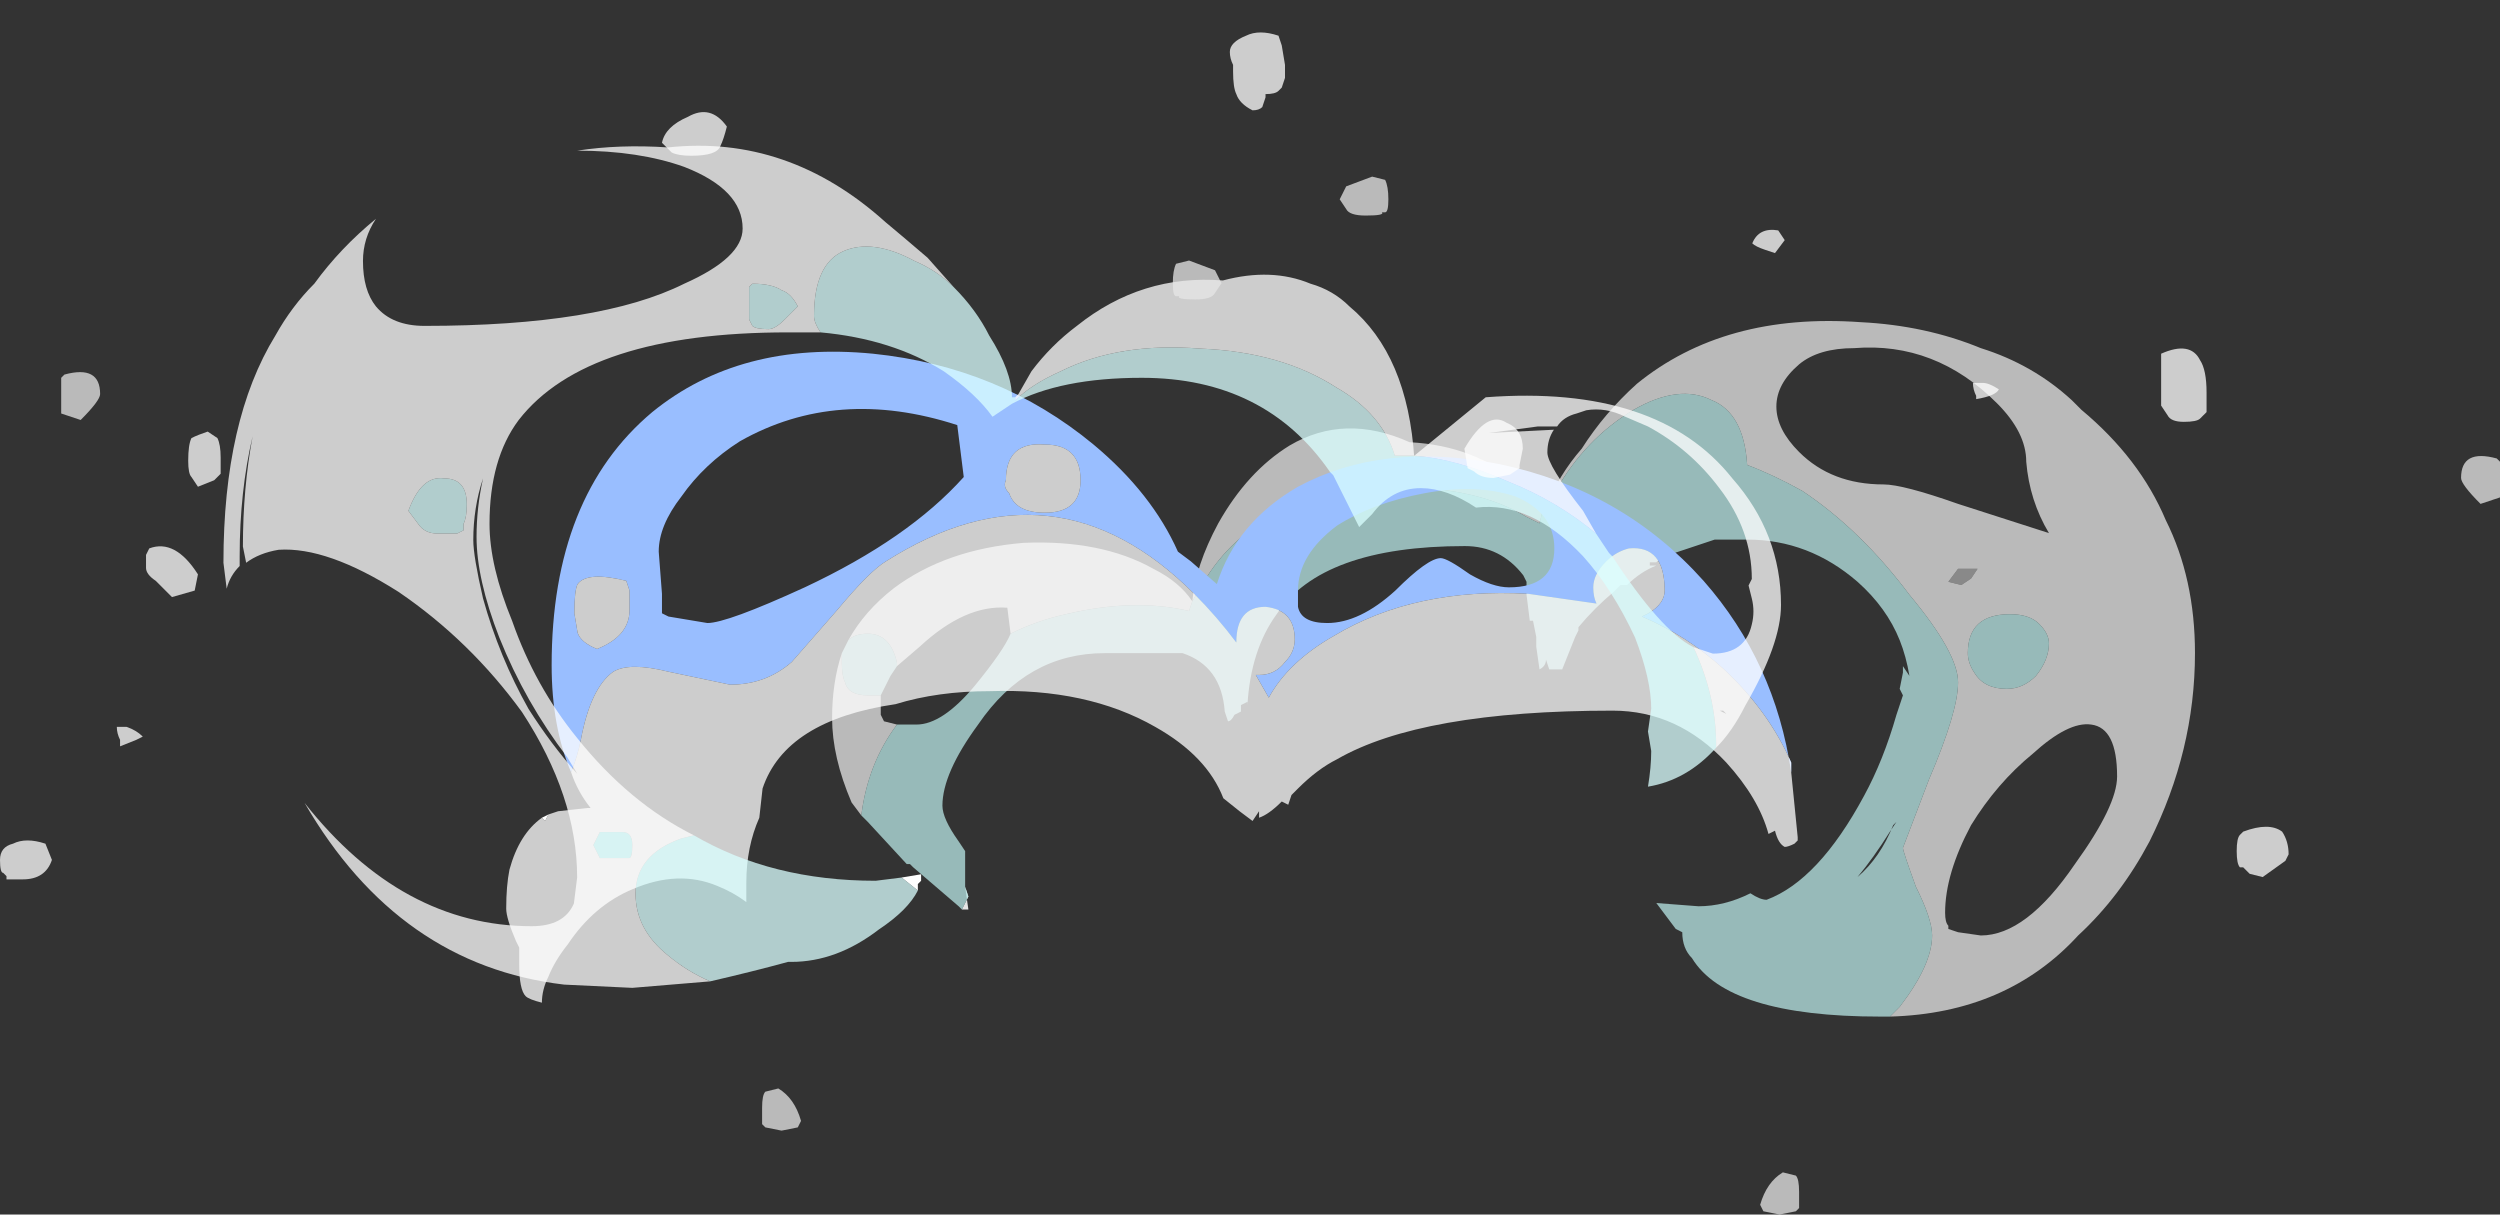 <?xml version="1.0" encoding="UTF-8" standalone="no"?>
<svg xmlns:ffdec="https://www.free-decompiler.com/flash" xmlns:xlink="http://www.w3.org/1999/xlink" ffdec:objectType="frame" height="131.0px" width="269.65px" xmlns="http://www.w3.org/2000/svg">
  <rect width="100%" height="100%" fill="#333333" stroke="none"/>
  <g transform="matrix(1.0, 0.0, 0.0, 1.0, 129.25, 108.25)">
    <use ffdec:characterId="52" height="10.75" transform="matrix(7.0, 0.0, 0.0, 7.0, -39.5, -73.85)" width="21.0" xlink:href="#shape0"/>
    <use ffdec:characterId="55" height="10.05" transform="matrix(7.0, 0.0, 0.0, 7.0, -74.65, -70.45)" width="19.9" xlink:href="#shape1"/>
    <use ffdec:characterId="36" height="12.95" transform="matrix(-7.0, 0.0, 0.0, 7.0, 62.85, -92.35)" width="24.0" xlink:href="#shape2"/>
    <use ffdec:characterId="50" height="14.7" transform="matrix(7.0, 0.0, 0.0, 7.0, -2.75, -80.15)" width="20.45" xlink:href="#shape3"/>
    <use ffdec:characterId="56" height="13.05" transform="matrix(7.0, 0.0, 0.0, 7.0, -129.25, -104.75)" width="34.0" xlink:href="#shape4"/>
    <use ffdec:characterId="51" height="7.05" transform="matrix(-7.0, 0.0, 0.0, 7.0, 117.6, -63.0)" width="12.7" xlink:href="#shape5"/>
    <use ffdec:characterId="50" height="14.7" transform="matrix(-7.0, 0.0, 0.0, 7.0, 20.5, -89.2)" width="20.45" xlink:href="#shape3"/>
  </g>
  <defs>
    <g id="shape0" transform="matrix(1.0, 0.0, 0.0, 1.0, 11.05, 9.0)">
      <path d="M-9.0 -0.25 L-8.95 0.1 -9.05 0.1 -9.1 0.05 -9.05 0.1 -8.95 -0.1 -9.0 -0.25" fill="#e5e5e5" fill-rule="evenodd" stroke="none"/>
      <path d="M6.6 -5.15 L6.5 -5.0 6.35 -4.9 6.15 -4.95 6.3 -5.15 6.6 -5.15" fill="#898989" fill-rule="evenodd" stroke="none"/>
      <path d="M-0.05 -6.1 Q0.15 -6.6 0.5 -7.0 0.85 -7.55 1.35 -8.0 2.7 -9.1 4.8 -8.95 5.8 -8.9 6.65 -8.55 7.45 -8.3 8.05 -7.75 L8.2 -7.6 Q9.1 -6.85 9.5 -5.9 9.95 -5.0 9.95 -3.85 9.95 -2.35 9.25 -0.95 8.8 -0.1 8.15 0.5 7.05 1.7 5.25 1.75 L5.4 1.6 Q5.9 0.95 5.9 0.5 5.9 0.25 5.65 -0.25 5.45 -0.8 5.45 -0.85 L5.85 -1.9 Q6.3 -2.95 6.3 -3.4 6.3 -3.85 5.55 -4.75 4.8 -5.75 3.9 -6.35 3.45 -6.6 3.05 -6.75 3.0 -7.55 2.5 -7.75 2.0 -8.0 1.3 -7.6 0.55 -7.15 0.1 -6.35 L-0.05 -6.1 M-10.6 -1.35 L-10.75 -1.55 Q-11.05 -2.25 -11.05 -2.85 -11.05 -3.4 -10.9 -3.85 L-10.9 -3.7 Q-10.9 -3.5 -10.85 -3.4 -10.8 -3.2 -10.5 -3.2 L-10.3 -3.2 -10.3 -2.9 -10.25 -2.8 -10.05 -2.75 Q-10.5 -2.15 -10.6 -1.35 M-10.8 -4.05 Q-10.55 -4.5 -10.1 -4.85 -9.3 -5.45 -8.1 -5.55 -6.9 -5.6 -6.1 -5.15 -5.7 -4.95 -5.5 -4.65 -5.45 -5.2 -5.1 -5.85 -4.65 -6.65 -4.0 -7.05 -3.15 -7.55 -2.15 -7.1 -1.15 -7.05 -0.45 -6.45 L-0.1 -6.05 -0.15 -5.85 -0.35 -5.95 Q-1.1 -6.4 -2.25 -6.4 L-2.95 -6.35 Q-3.05 -6.4 -3.15 -6.45 L-3.25 -6.45 -3.2 -6.3 Q-4.7 -6.05 -5.35 -4.9 L-5.5 -4.65 -5.55 -4.5 Q-6.4 -4.7 -7.45 -4.45 -7.9 -4.35 -8.3 -4.15 L-8.35 -4.55 Q-9.0 -4.6 -9.7 -3.95 L-10.05 -3.65 -10.05 -3.7 Q-10.15 -4.15 -10.5 -4.15 -10.7 -4.15 -10.8 -4.05 M4.7 -8.55 Q4.15 -8.55 3.85 -8.3 3.5 -8.0 3.5 -7.65 3.5 -7.3 3.85 -6.95 4.35 -6.45 5.15 -6.45 5.45 -6.45 6.3 -6.15 L7.7 -5.7 Q7.4 -6.2 7.35 -6.8 7.35 -7.25 6.9 -7.7 5.95 -8.65 4.7 -8.55 M6.6 -5.15 L6.3 -5.15 6.15 -4.95 6.35 -4.9 6.5 -5.0 6.6 -5.15 M6.45 -3.85 Q6.45 -3.7 6.55 -3.55 6.7 -3.3 7.05 -3.3 7.3 -3.3 7.5 -3.5 7.7 -3.75 7.7 -4.0 7.7 -4.15 7.55 -4.3 7.4 -4.45 7.1 -4.45 6.45 -4.45 6.45 -3.85 M7.45 -2.3 Q6.9 -1.85 6.5 -1.2 6.1 -0.45 6.1 0.15 6.1 0.3 6.15 0.35 L6.15 0.4 6.3 0.45 6.65 0.5 Q7.35 0.5 8.1 -0.6 8.75 -1.5 8.75 -1.95 8.75 -2.7 8.35 -2.75 8.0 -2.8 7.45 -2.3" fill="#e5e5e5" fill-opacity="0.753" fill-rule="evenodd" stroke="none"/>
      <path d="M5.25 1.75 L5.1 1.75 Q2.75 1.75 2.2 0.85 2.05 0.7 2.05 0.45 L1.95 0.4 1.65 0.0 2.3 0.05 Q2.7 0.05 3.1 -0.15 3.25 -0.05 3.35 -0.05 4.15 -0.35 4.85 -1.65 5.15 -2.2 5.35 -2.9 L5.45 -3.2 5.4 -3.3 5.45 -3.55 5.45 -3.65 5.55 -3.5 Q5.5 -3.8 5.4 -4.05 5.2 -4.55 4.75 -4.95 4.0 -5.6 3.05 -5.6 L2.55 -5.6 1.8 -5.35 1.75 -5.3 1.7 -5.3 1.65 -5.25 1.55 -5.25 1.55 -5.2 1.65 -5.2 Q1.4 -5.1 1.2 -4.9 L1.1 -4.9 1.0 -4.8 Q0.7 -4.55 0.45 -4.25 L0.45 -4.2 0.4 -4.1 0.2 -3.6 0.0 -3.6 -0.05 -3.75 Q-0.05 -3.65 -0.15 -3.6 L-0.2 -3.95 -0.2 -4.1 -0.25 -4.35 -0.3 -4.35 -0.35 -4.75 -0.35 -4.95 -0.4 -5.05 Q-0.75 -5.5 -1.3 -5.5 -3.5 -5.5 -4.2 -4.45 -4.6 -3.9 -4.65 -3.05 L-4.65 -3.1 -4.75 -3.05 -4.75 -2.95 -4.85 -2.9 Q-4.9 -2.8 -4.95 -2.8 L-5.0 -2.95 Q-5.05 -3.65 -5.65 -3.85 L-6.85 -3.85 Q-8.05 -3.85 -8.8 -2.75 -9.35 -2.0 -9.35 -1.5 -9.35 -1.3 -9.1 -0.95 L-9.0 -0.8 -9.0 -0.25 -8.95 -0.1 -9.05 0.1 -9.1 0.05 -9.8 -0.55 -9.85 -0.6 -9.9 -0.6 -10.5 -1.25 -10.6 -1.35 Q-10.5 -2.15 -10.05 -2.75 L-9.75 -2.75 Q-9.35 -2.75 -8.85 -3.35 -8.4 -3.9 -8.3 -4.15 -7.9 -4.35 -7.45 -4.45 -6.4 -4.7 -5.55 -4.5 L-5.5 -4.65 -5.35 -4.9 Q-4.7 -6.05 -3.2 -6.3 L-3.2 -6.25 -3.1 -6.2 -2.95 -6.3 -2.95 -6.35 -2.25 -6.4 Q-1.1 -6.4 -0.35 -5.95 L-0.15 -5.85 -0.1 -6.05 -0.05 -6.05 -0.05 -6.1 0.1 -6.35 Q0.55 -7.15 1.3 -7.6 2.0 -8.0 2.5 -7.75 3.0 -7.55 3.05 -6.75 3.45 -6.6 3.9 -6.35 4.8 -5.75 5.55 -4.75 6.3 -3.85 6.3 -3.4 6.3 -2.95 5.85 -1.9 L5.45 -0.85 Q5.45 -0.8 5.65 -0.25 5.9 0.25 5.9 0.5 5.9 0.95 5.4 1.6 L5.25 1.75 M-10.9 -3.85 Q-10.85 -3.95 -10.8 -4.05 -10.7 -4.15 -10.5 -4.15 -10.15 -4.15 -10.05 -3.7 L-10.05 -3.65 -10.15 -3.5 -10.3 -3.2 -10.5 -3.2 Q-10.8 -3.2 -10.85 -3.4 -10.9 -3.5 -10.9 -3.7 L-10.9 -3.85 M0.1 -6.25 L0.0 -5.95 0.0 -5.9 0.15 -6.3 0.1 -6.25 M5.3 -1.2 L5.35 -1.25 5.25 -1.1 Q5.0 -0.7 4.75 -0.4 5.1 -0.7 5.3 -1.2 M6.45 -3.85 Q6.45 -4.45 7.1 -4.45 7.4 -4.45 7.55 -4.3 7.7 -4.15 7.7 -4.0 7.7 -3.75 7.5 -3.5 7.3 -3.3 7.05 -3.3 6.7 -3.3 6.55 -3.55 6.45 -3.7 6.45 -3.85" fill="#b7e5e4" fill-opacity="0.753" fill-rule="evenodd" stroke="none"/>
    </g>
    <g id="shape1" transform="matrix(1.0, 0.0, 0.0, 1.0, 9.95, 10.05)">
      <path d="M-9.4 -2.85 L-9.3 -2.9 -9.35 -2.8 -9.4 -2.85" fill="#ffffff" fill-rule="evenodd" stroke="none"/>
      <path d="M4.2 -7.85 Q3.4 -7.7 2.85 -7.35 2.25 -6.9 2.25 -6.35 L2.25 -6.1 Q2.3 -5.85 2.7 -5.85 3.2 -5.85 3.75 -6.35 4.25 -6.85 4.45 -6.85 4.55 -6.85 4.9 -6.6 5.25 -6.4 5.5 -6.4 6.2 -6.4 6.2 -7.0 6.2 -7.55 5.6 -7.8 5.0 -8.0 4.2 -7.85 M-8.95 -3.55 Q-9.25 -4.25 -9.25 -5.2 -9.25 -7.8 -7.7 -9.1 -6.35 -10.2 -4.3 -10.0 -2.35 -9.8 -0.9 -8.6 0.0 -7.85 0.4 -6.95 L0.6 -6.8 1.0 -6.45 Q1.3 -7.4 2.25 -7.95 3.55 -8.65 5.35 -8.3 7.25 -7.9 8.5 -6.5 9.6 -5.25 9.85 -3.55 L9.85 -3.7 Q9.5 -4.5 8.8 -5.15 8.25 -5.65 7.55 -5.95 L7.65 -6.0 Q7.9 -6.15 7.9 -6.35 7.9 -7.05 7.35 -7.0 7.15 -6.95 7.0 -6.8 6.8 -6.6 6.8 -6.4 6.8 -6.25 6.85 -6.15 L5.8 -6.3 Q4.05 -6.4 2.8 -5.65 2.1 -5.25 1.8 -4.7 L1.6 -5.05 1.65 -5.05 Q1.9 -5.05 2.05 -5.25 2.2 -5.4 2.2 -5.6 2.2 -6.05 1.75 -6.1 1.3 -6.1 1.3 -5.55 1.0 -5.95 0.65 -6.3 -1.5 -8.45 -4.1 -6.8 -4.35 -6.65 -4.85 -6.05 L-5.55 -5.25 Q-5.95 -4.9 -6.5 -4.9 L-7.45 -5.1 Q-8.05 -5.25 -8.3 -5.1 -8.65 -4.85 -8.8 -4.05 -8.85 -3.8 -8.95 -3.55 M-2.9 -8.1 L-3.0 -8.9 Q-4.85 -9.5 -6.35 -8.65 -6.9 -8.3 -7.25 -7.8 -7.6 -7.35 -7.6 -6.95 L-7.55 -6.3 -7.55 -6.0 -7.45 -5.95 -6.85 -5.85 Q-6.55 -5.85 -5.35 -6.4 -3.75 -7.15 -2.9 -8.1 M-8.05 -6.35 L-8.1 -6.5 Q-8.7 -6.65 -8.85 -6.45 -8.9 -6.35 -8.9 -6.0 L-8.85 -5.7 Q-8.8 -5.55 -8.55 -5.45 -8.05 -5.65 -8.05 -6.05 L-8.05 -6.35 M-1.1 -8.05 Q-1.1 -8.6 -1.65 -8.6 -2.25 -8.65 -2.25 -8.05 -2.3 -7.95 -2.2 -7.85 -2.1 -7.55 -1.65 -7.55 -1.1 -7.55 -1.1 -8.05" fill="#99beff" fill-rule="evenodd" stroke="none"/>
      <path d="M9.85 -3.55 L9.95 -2.55 9.95 -2.5 9.9 -2.45 Q9.8 -2.4 9.75 -2.4 9.65 -2.45 9.6 -2.65 L9.5 -2.6 Q9.35 -3.15 8.85 -3.7 8.1 -4.5 7.1 -4.5 4.15 -4.5 2.85 -3.75 2.55 -3.6 2.25 -3.3 L2.15 -3.2 2.1 -3.05 2.0 -3.1 Q1.8 -2.9 1.65 -2.85 L1.65 -2.95 1.55 -2.8 1.35 -2.95 1.1 -3.15 Q0.85 -3.8 0.05 -4.25 -1.0 -4.85 -2.5 -4.8 -3.3 -4.8 -3.95 -4.6 -5.65 -4.35 -6.0 -3.3 L-6.05 -2.85 Q-6.25 -2.4 -6.25 -1.85 L-6.25 -1.55 Q-6.45 -1.7 -6.7 -1.8 -7.3 -2.05 -8.0 -1.75 -8.6 -1.5 -9.0 -0.9 -9.2 -0.65 -9.3 -0.4 -9.4 -0.2 -9.4 0.0 -9.6 -0.05 -9.65 -0.1 -9.75 -0.2 -9.75 -0.6 L-9.75 -0.85 -9.8 -0.95 Q-9.95 -1.3 -9.95 -1.45 -9.95 -1.8 -9.9 -2.05 -9.75 -2.6 -9.4 -2.85 L-9.35 -2.8 -9.3 -2.9 -9.15 -2.95 -8.7 -3.0 -8.65 -3.0 Q-8.85 -3.25 -8.95 -3.55 -8.85 -3.8 -8.8 -4.05 -8.65 -4.85 -8.3 -5.1 -8.05 -5.25 -7.45 -5.1 L-6.5 -4.9 Q-5.95 -4.9 -5.55 -5.25 L-4.85 -6.05 Q-4.35 -6.65 -4.1 -6.8 -1.5 -8.45 0.65 -6.3 1.0 -5.95 1.3 -5.55 1.3 -6.1 1.75 -6.1 2.2 -6.05 2.2 -5.6 2.2 -5.4 2.05 -5.25 1.9 -5.05 1.65 -5.05 L1.6 -5.05 1.8 -4.7 Q2.1 -5.25 2.8 -5.65 4.05 -6.4 5.8 -6.3 L6.85 -6.15 Q6.8 -6.25 6.8 -6.4 6.8 -6.6 7.0 -6.8 7.15 -6.95 7.35 -7.0 7.9 -7.05 7.9 -6.35 7.9 -6.15 7.65 -6.0 L7.55 -5.95 Q8.25 -5.65 8.8 -5.15 9.5 -4.5 9.85 -3.7 L9.85 -3.55 M8.8 -4.5 L8.75 -4.5 8.85 -4.45 8.8 -4.5 M-1.1 -8.05 Q-1.1 -7.55 -1.65 -7.55 -2.1 -7.55 -2.2 -7.85 -2.3 -7.95 -2.25 -8.05 -2.25 -8.65 -1.65 -8.6 -1.1 -8.6 -1.1 -8.05 M-8.05 -6.35 L-8.05 -6.05 Q-8.05 -5.65 -8.55 -5.45 -8.8 -5.55 -8.85 -5.7 L-8.9 -6.0 Q-8.9 -6.35 -8.85 -6.45 -8.7 -6.65 -8.1 -6.5 L-8.05 -6.35" fill="#ffffff" fill-opacity="0.753" fill-rule="evenodd" stroke="none"/>
    </g>
    <g id="shape2" transform="matrix(1.0, 0.0, 0.0, 1.0, 11.85, 10.35)">
      <path d="M1.45 1.1 L1.45 1.0 1.4 0.95 1.4 0.85 1.7 0.9 1.45 1.1" fill="#ffffff" fill-rule="evenodd" stroke="none"/>
      <path d="M0.9 -8.2 Q1.15 -8.45 1.5 -8.6 2.15 -8.95 2.6 -8.75 3.05 -8.55 3.05 -7.75 3.05 -7.65 2.95 -7.5 1.85 -7.4 1.05 -6.9 0.55 -6.55 0.3 -6.2 L0.0 -6.4 Q-0.75 -6.8 -2.0 -6.8 -3.9 -6.8 -4.9 -5.35 L-4.95 -5.3 -5.35 -4.5 -5.55 -4.7 Q-5.85 -5.1 -6.3 -5.1 -6.7 -5.1 -7.15 -4.8 -8.0 -4.9 -8.8 -4.05 -9.25 -3.55 -9.6 -2.8 -9.85 -2.15 -9.85 -1.7 L-9.8 -1.35 -9.85 -1.05 Q-9.85 -0.8 -9.8 -0.5 -10.4 -0.6 -10.85 -1.1 L-10.85 -1.15 Q-10.85 -1.9 -10.5 -2.65 -10.0 -2.9 -9.25 -4.05 L-9.2 -4.1 -9.0 -4.4 Q-8.4 -4.9 -7.65 -5.2 -6.85 -5.55 -6.2 -5.6 L-5.9 -5.6 Q-5.7 -6.25 -5.0 -6.65 -4.15 -7.2 -2.9 -7.25 -1.65 -7.35 -0.75 -6.9 -0.3 -6.7 -0.05 -6.45 L-0.05 -6.5 0.0 -6.5 Q0.0 -6.9 0.35 -7.45 0.55 -7.85 0.9 -8.2 M4.9 0.25 L5.1 0.3 Q5.8 0.55 5.8 1.15 5.8 1.7 5.3 2.1 5.0 2.35 4.65 2.5 4.0 2.35 3.45 2.2 L3.4 2.2 Q2.7 2.2 2.05 1.7 1.6 1.4 1.45 1.1 L1.7 0.9 2.1 0.95 Q3.7 0.95 4.9 0.25 M-6.2 -5.55 L-6.2 -5.6 -6.2 -5.55 M4.05 -8.0 L4.05 -7.7 4.0 -7.6 Q3.95 -7.55 3.75 -7.55 3.65 -7.55 3.5 -7.7 L3.3 -7.9 Q3.4 -8.1 3.55 -8.15 3.7 -8.25 4.0 -8.25 L4.05 -8.2 Q4.05 -8.15 4.05 -8.0 M9.3 -4.75 L9.15 -4.55 Q9.05 -4.4 8.85 -4.4 L8.55 -4.4 8.45 -4.45 8.45 -4.55 Q8.4 -4.65 8.4 -4.85 8.4 -5.25 8.75 -5.25 9.1 -5.3 9.3 -4.75 M6.45 0.4 L6.35 0.6 5.9 0.6 Q5.85 0.6 5.85 0.4 5.85 0.2 6.0 0.2 L6.35 0.2 6.45 0.4" fill="#d9fffe" fill-opacity="0.753" fill-rule="evenodd" stroke="none"/>
      <path d="M0.9 -8.2 L1.3 -8.65 Q1.65 -8.95 1.95 -9.2 3.45 -10.55 5.3 -10.35 6.05 -10.4 6.7 -10.3 5.75 -10.3 5.05 -10.05 4.15 -9.7 4.15 -9.1 4.15 -8.65 5.05 -8.25 6.35 -7.6 9.05 -7.6 9.55 -7.6 9.8 -7.9 10.0 -8.15 10.0 -8.6 10.0 -8.95 9.8 -9.25 10.35 -8.8 10.75 -8.25 11.1 -7.9 11.35 -7.45 12.15 -6.15 12.15 -3.95 L12.1 -3.55 Q12.05 -3.75 11.9 -3.9 L11.9 -4.05 Q11.9 -5.05 11.7 -5.9 11.85 -5.1 11.85 -4.2 L11.8 -3.95 Q11.6 -4.1 11.3 -4.15 10.55 -4.2 9.45 -3.5 8.35 -2.75 7.55 -1.65 6.7 -0.35 6.7 0.9 L6.75 1.3 Q6.9 1.65 7.4 1.65 9.4 1.65 10.9 -0.25 9.45 2.25 6.9 2.55 L5.85 2.6 4.65 2.5 Q5.0 2.35 5.3 2.1 5.8 1.7 5.8 1.15 5.8 0.55 5.1 0.3 L4.9 0.25 Q5.9 -0.25 6.7 -1.25 7.35 -2.05 7.7 -3.05 8.05 -3.9 8.05 -4.55 8.05 -5.55 7.6 -6.15 6.55 -7.5 3.45 -7.5 L2.95 -7.5 Q3.05 -7.65 3.05 -7.75 3.05 -8.55 2.6 -8.75 2.15 -8.95 1.5 -8.6 1.15 -8.45 0.9 -8.2 M-0.05 -6.5 L-0.05 -6.45 Q-0.3 -6.7 -0.75 -6.9 -1.65 -7.35 -2.9 -7.25 -4.15 -7.2 -5.0 -6.65 -5.7 -6.25 -5.9 -5.6 L-6.2 -5.6 -6.2 -5.55 Q-6.1 -7.15 -5.2 -7.9 -4.95 -8.15 -4.6 -8.25 -4.0 -8.5 -3.25 -8.3 -2.0 -8.4 -1.0 -7.6 -0.6 -7.3 -0.3 -6.9 L-0.1 -6.55 -0.05 -6.5 M-6.2 -5.6 Q-6.85 -5.55 -7.65 -5.2 -8.4 -4.9 -9.0 -4.4 L-8.8 -4.75 Q-8.25 -5.45 -8.25 -5.65 -8.25 -5.85 -8.35 -6.0 L-7.35 -5.95 -8.1 -6.05 -8.4 -6.05 Q-8.5 -6.2 -8.7 -6.25 L-8.85 -6.3 Q-9.15 -6.35 -9.45 -6.2 L-9.8 -6.05 Q-10.45 -5.7 -10.9 -5.1 -11.4 -4.45 -11.4 -3.7 L-11.35 -3.6 -11.4 -3.4 Q-11.45 -3.2 -11.4 -3.0 -11.3 -2.55 -10.8 -2.55 L-10.5 -2.65 Q-10.85 -1.9 -10.85 -1.15 L-10.85 -1.1 Q-11.1 -1.35 -11.3 -1.75 -11.85 -2.7 -11.85 -3.3 -11.85 -4.4 -11.1 -5.25 -9.95 -6.7 -7.3 -6.5 L-6.2 -5.6 M9.3 -4.75 Q9.1 -5.3 8.75 -5.25 8.4 -5.25 8.4 -4.85 8.4 -4.65 8.45 -4.55 L8.45 -4.45 8.55 -4.4 8.85 -4.4 Q9.05 -4.4 9.15 -4.55 L9.3 -4.75 M4.05 -8.0 Q4.05 -8.15 4.05 -8.2 L4.0 -8.25 Q3.7 -8.25 3.55 -8.15 3.4 -8.1 3.3 -7.9 L3.5 -7.7 Q3.65 -7.55 3.75 -7.55 3.95 -7.55 4.0 -7.6 L4.05 -7.7 4.05 -8.0 M8.25 -4.35 Q8.25 -3.7 7.9 -2.8 7.5 -1.8 6.85 -0.95 L6.7 -0.7 Q7.1 -1.15 7.45 -1.7 7.9 -2.5 8.15 -3.4 8.3 -4.05 8.3 -4.3 8.3 -4.8 8.15 -5.25 8.25 -4.8 8.25 -4.35 M6.45 0.4 L6.35 0.2 6.0 0.2 Q5.85 0.2 5.85 0.4 5.85 0.6 5.9 0.6 L6.35 0.6 6.45 0.4" fill="#ffffff" fill-opacity="0.753" fill-rule="evenodd" stroke="none"/>
    </g>
    <g id="shape3" transform="matrix(1.0, 0.0, 0.0, 1.0, 5.8, 9.9)">
      <path d="M14.65 -6.8 Q14.65 -6.75 14.65 -6.55 L14.65 -6.25 14.35 -6.15 Q14.05 -6.45 14.05 -6.55 14.05 -7.0 14.6 -6.85 L14.65 -6.8 M3.8 4.2 Q3.85 4.25 3.85 4.45 3.85 4.75 3.85 4.7 L3.8 4.75 3.55 4.8 3.3 4.75 3.25 4.65 Q3.35 4.3 3.6 4.15 L3.8 4.2 M-5.15 -9.75 L-5.05 -9.55 -5.15 -9.4 Q-5.2 -9.3 -5.45 -9.3 -5.75 -9.3 -5.7 -9.35 L-5.75 -9.35 Q-5.8 -9.35 -5.8 -9.55 -5.8 -9.75 -5.75 -9.85 L-5.55 -9.9 -5.15 -9.75" fill="#e5e5e5" fill-opacity="0.753" fill-rule="evenodd" stroke="none"/>
    </g>
    <g id="shape4" transform="matrix(1.0, 0.0, 0.0, 1.0, 17.75, 14.95)">
      <path d="M1.2 -14.65 Q1.2 -14.8 1.45 -14.9 1.65 -15.0 1.95 -14.9 L2.0 -14.75 2.05 -14.45 2.05 -14.25 2.0 -14.1 1.95 -14.05 Q1.9 -14.0 1.75 -14.0 L1.75 -13.95 1.7 -13.8 Q1.65 -13.75 1.55 -13.75 1.35 -13.85 1.3 -14.0 1.25 -14.1 1.25 -14.35 L1.25 -14.45 Q1.2 -14.55 1.2 -14.65 M9.75 -11.75 L9.6 -11.55 9.45 -11.6 Q9.3 -11.65 9.25 -11.7 9.35 -11.95 9.65 -11.9 L9.75 -11.75 M12.8 -9.55 Q12.9 -9.55 13.05 -9.45 13.0 -9.35 12.7 -9.3 L12.7 -9.35 Q12.65 -9.45 12.65 -9.55 L12.8 -9.55 M16.15 -9.0 Q16.1 -8.95 15.9 -8.95 15.7 -8.95 15.65 -9.05 L15.55 -9.2 15.55 -10.0 Q16.0 -10.2 16.15 -9.9 16.25 -9.75 16.25 -9.4 L16.25 -9.1 16.15 -9.0 M-14.55 -8.8 L-14.4 -8.7 Q-14.35 -8.6 -14.35 -8.4 L-14.35 -8.15 -14.45 -8.05 -14.7 -7.95 -14.8 -8.1 Q-14.85 -8.15 -14.85 -8.35 -14.85 -8.6 -14.8 -8.7 -14.7 -8.75 -14.55 -8.8 M-17.65 -1.9 L-17.65 -1.95 -17.7 -2.0 Q-17.75 -2.0 -17.75 -2.2 -17.75 -2.4 -17.55 -2.45 -17.35 -2.55 -17.05 -2.45 L-16.95 -2.2 Q-17.05 -1.9 -17.4 -1.9 L-17.65 -1.9 M-14.75 -6.35 L-15.1 -6.25 -15.35 -6.5 Q-15.5 -6.6 -15.5 -6.7 L-15.5 -6.9 -15.45 -7.0 Q-15.05 -7.15 -14.7 -6.6 L-14.75 -6.35 M-15.95 -4.25 L-15.8 -4.25 Q-15.65 -4.2 -15.55 -4.1 L-15.65 -4.05 -15.9 -3.95 -15.9 -4.05 Q-15.95 -4.15 -15.95 -4.25 M-6.65 -13.2 Q-6.7 -13.05 -7.1 -13.05 -7.3 -13.05 -7.4 -13.1 L-7.55 -13.25 Q-7.5 -13.5 -7.15 -13.65 -6.8 -13.85 -6.55 -13.5 -6.6 -13.3 -6.65 -13.2" fill="#ffffff" fill-opacity="0.753" fill-rule="evenodd" stroke="none"/>
    </g>
    <g id="shape5" transform="matrix(1.0, 0.0, 0.0, 1.0, 7.5, 11.05)">
      <path d="M4.5 -10.2 L4.35 -10.3 4.35 -10.35 4.3 -10.6 Q4.3 -10.9 4.55 -11.0 4.85 -11.2 5.2 -10.6 L5.15 -10.3 5.05 -10.25 Q4.95 -10.15 4.75 -10.15 L4.5 -10.2 M-7.5 -4.35 Q-7.5 -4.55 -7.4 -4.7 -7.2 -4.85 -6.8 -4.7 L-6.75 -4.65 Q-6.7 -4.6 -6.7 -4.4 -6.7 -4.2 -6.75 -4.15 L-6.8 -4.15 -6.9 -4.05 -7.1 -4.0 -7.45 -4.25 -7.5 -4.35" fill="#ffffff" fill-opacity="0.753" fill-rule="evenodd" stroke="none"/>
    </g>
  </defs>
</svg>
